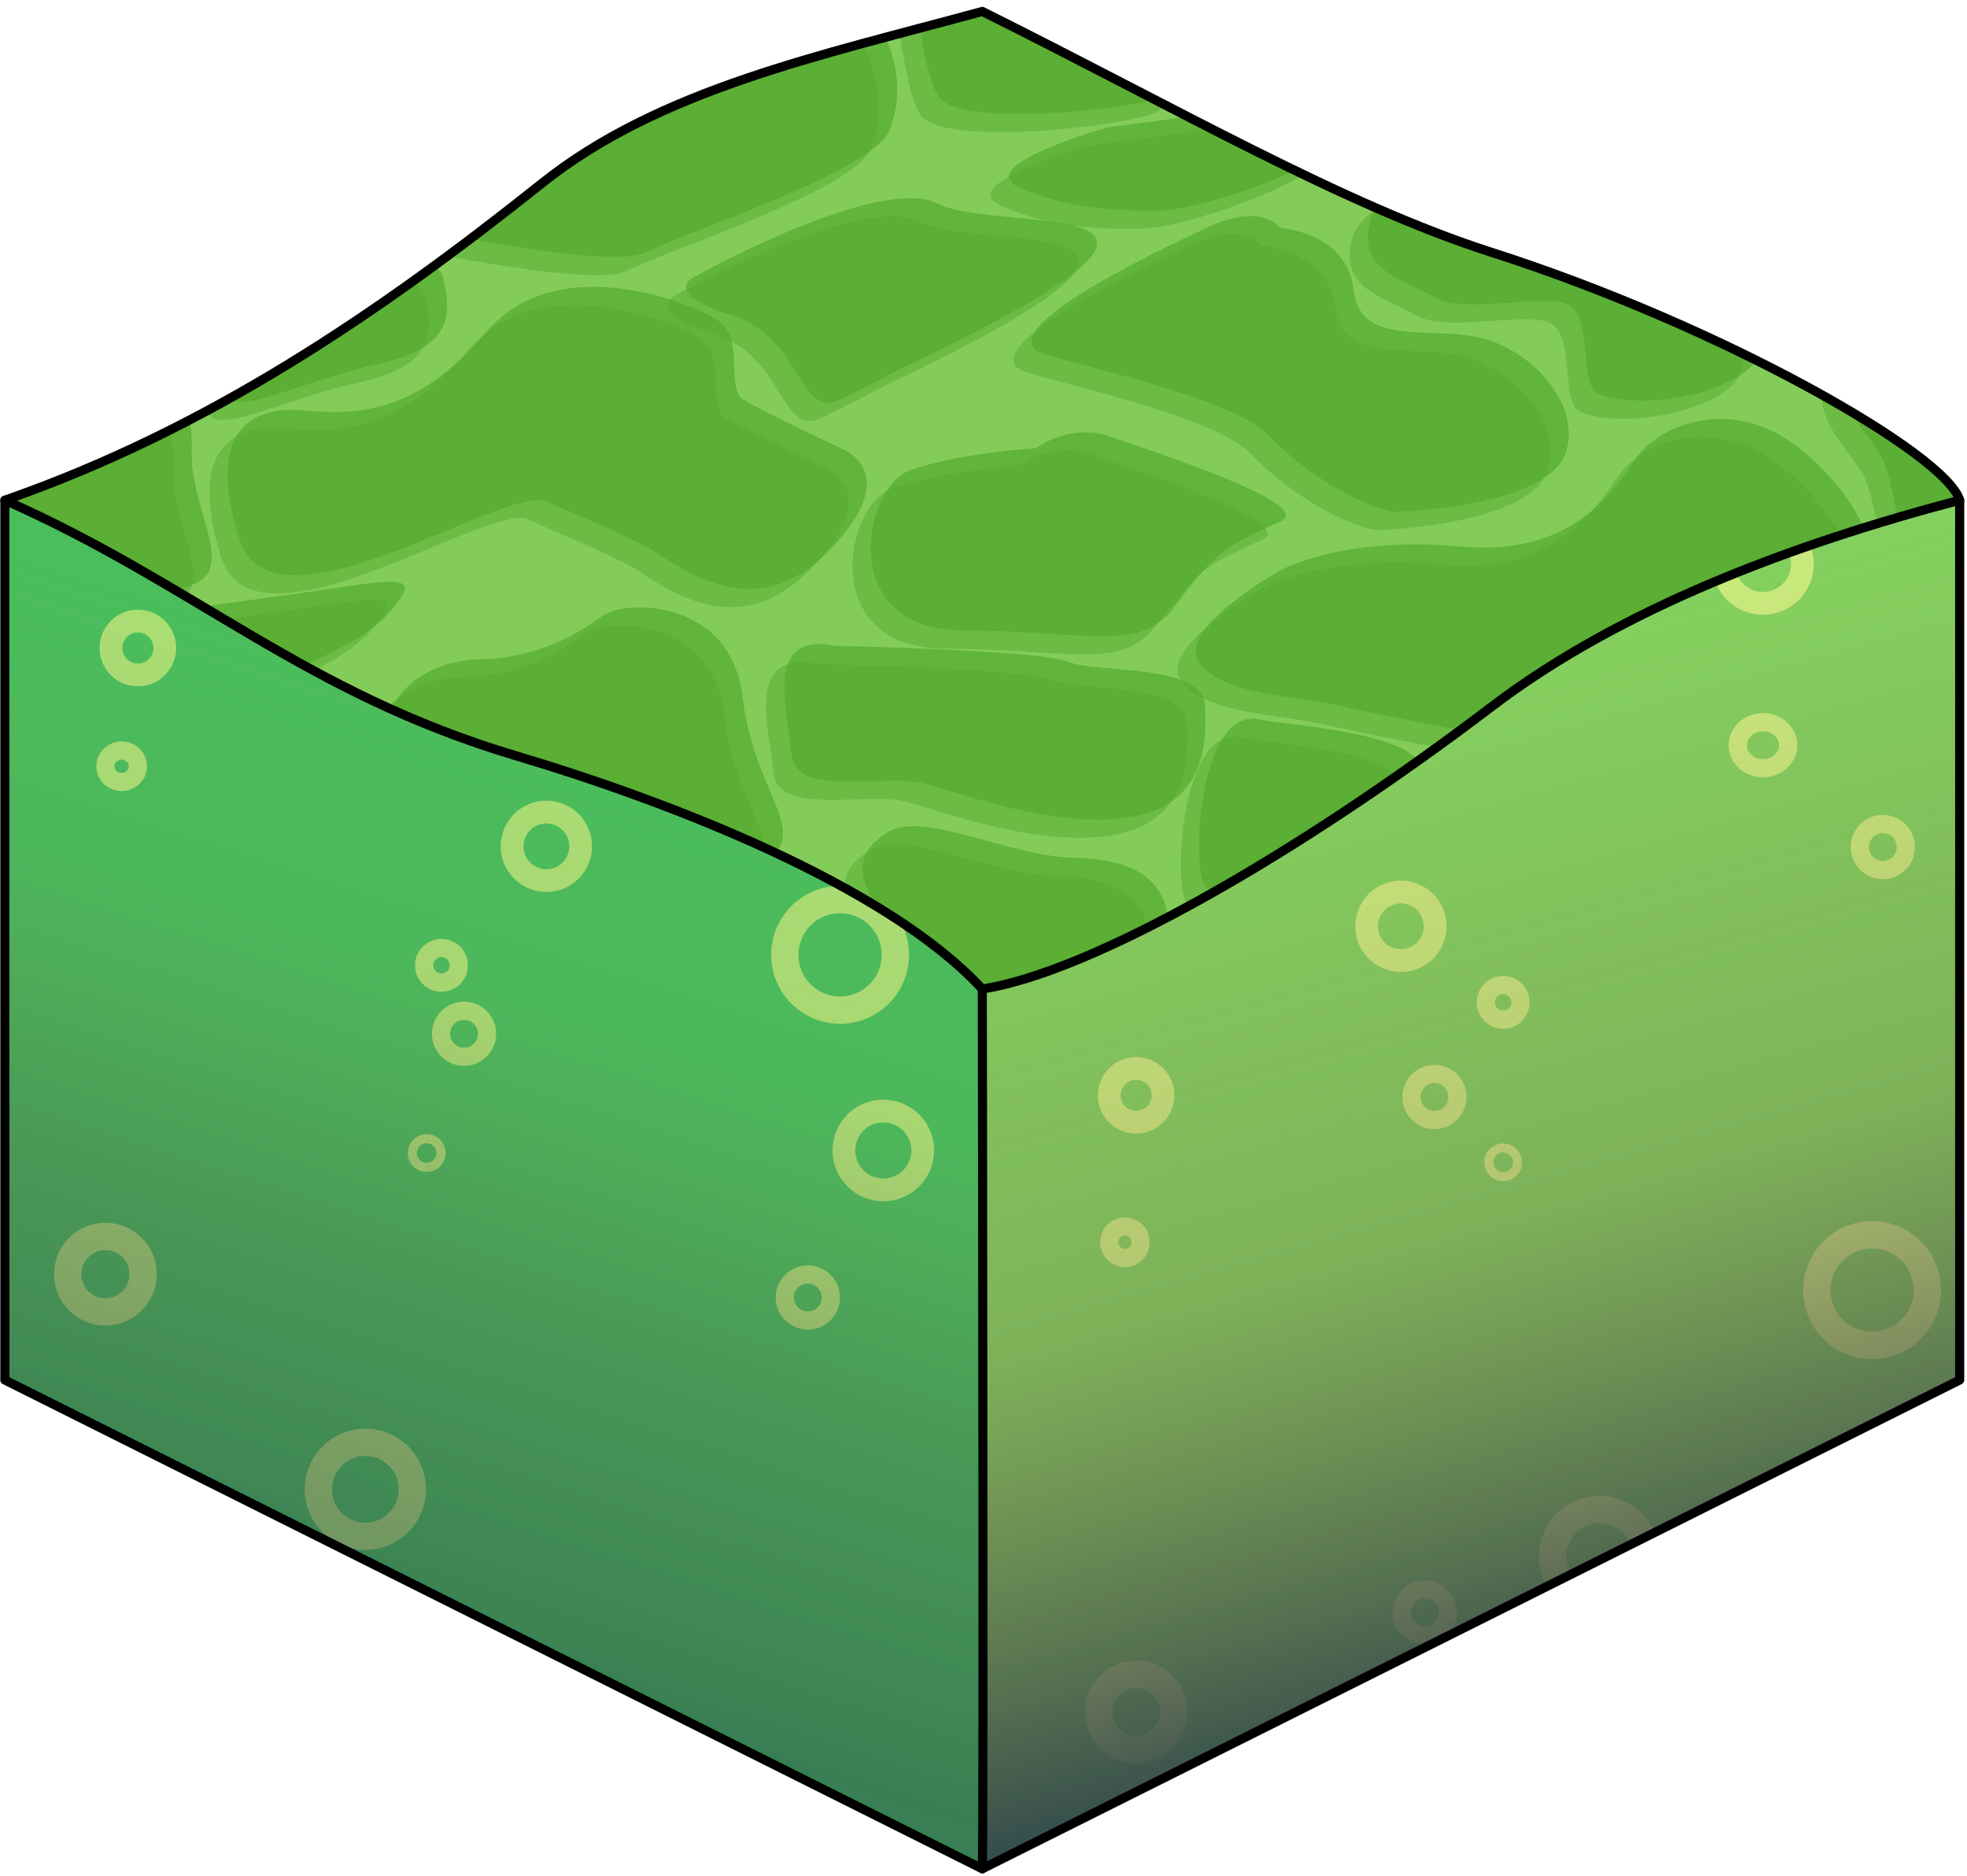 <?xml version="1.0" encoding="UTF-8" standalone="no"?><!DOCTYPE svg PUBLIC "-//W3C//DTD SVG 1.1//EN" "http://www.w3.org/Graphics/SVG/1.1/DTD/svg11.dtd"><svg width="100%" height="100%" viewBox="0 0 216 206" version="1.1" xmlns="http://www.w3.org/2000/svg" xmlns:xlink="http://www.w3.org/1999/xlink" xml:space="preserve" xmlns:serif="http://www.serif.com/" style="fill-rule:evenodd;clip-rule:evenodd;stroke-linecap:round;stroke-linejoin:round;stroke-miterlimit:1.5;"><g id="seaWater2Anim04"><path d="M215.196,54.922l0,96.598l-107.331,53.665c-15.059,-31.962 -17.731,-64.12 0,-96.598c29.802,-25.877 61.612,-49.071 107.331,-53.665Z" style="fill:#84d05e;"/><clipPath id="_clip1"><path d="M215.196,54.922l0,96.598l-107.331,53.665c-15.059,-31.962 -17.731,-64.12 0,-96.598c29.802,-25.877 61.612,-49.071 107.331,-53.665Z"/></clipPath><g clip-path="url(#_clip1)"><g><g><circle cx="205.579" cy="141.648" r="6.069" style="fill:none;stroke:#cae97c;stroke-width:3px;"/><circle cx="193.597" cy="61.918" r="4.329" style="fill:none;stroke:#cae97c;stroke-width:2.5px;"/><ellipse cx="193.597" cy="81.821" rx="2.767" ry="2.527" style="fill:none;stroke:#cae97c;stroke-width:2px;"/><circle cx="206.756" cy="93.003" r="2.527" style="fill:none;stroke:#cae97c;stroke-width:2px;"/><circle cx="156.449" cy="177.042" r="2.527" style="fill:none;stroke:#cae97c;stroke-width:2px;"/><path d="M177.497,166.068c-2.66,-1.017 -5.646,0.317 -6.664,2.977c-1.017,2.661 0.317,5.647 2.978,6.664c2.66,1.017 5.646,-0.317 6.663,-2.977c1.018,-2.661 -0.316,-5.647 -2.977,-6.664Z" style="fill:none;stroke:#cae97c;stroke-width:3px;"/><path d="M155.18,98.186c-1.941,-0.742 -4.118,0.231 -4.86,2.172c-0.742,1.94 0.231,4.117 2.171,4.859c1.941,0.742 4.118,-0.231 4.86,-2.171c0.742,-1.94 -0.231,-4.118 -2.171,-4.86Z" style="fill:none;stroke:#cae97c;stroke-width:2.5px;"/><path d="M158.424,118.085c-1.303,-0.499 -2.765,0.155 -3.263,1.458c-0.498,1.302 0.155,2.764 1.458,3.263c1.303,0.498 2.765,-0.156 3.263,-1.458c0.498,-1.303 -0.155,-2.765 -1.458,-3.263Z" style="fill:none;stroke:#cae97c;stroke-width:2px;"/><path d="M165.626,126.153c-0.812,-0.311 -1.723,0.096 -2.033,0.908c-0.311,0.812 0.096,1.723 0.908,2.034c0.812,0.31 1.723,-0.097 2.034,-0.909c0.31,-0.812 -0.097,-1.723 -0.909,-2.033Z" style="fill:none;stroke:#cae97c;stroke-width:1px;"/><path d="M165.744,108.28c-0.982,-0.376 -2.084,0.117 -2.459,1.098c-0.375,0.982 0.117,2.084 1.099,2.459c0.981,0.376 2.083,-0.117 2.458,-1.098c0.376,-0.982 -0.116,-2.084 -1.098,-2.459Z" style="fill:none;stroke:#cae97c;stroke-width:2px;"/></g><g><circle cx="124.76" cy="187.97" r="4.143" style="fill:none;stroke:#cae97c;stroke-width:3px;"/><circle cx="124.76" cy="120.267" r="2.955" style="fill:none;stroke:#cae97c;stroke-width:2.5px;"/><circle cx="123.53" cy="136.392" r="1.725" style="fill:none;stroke:#cae97c;stroke-width:2px;"/></g></g><path d="M215.196,54.922l0,96.598l-107.331,53.665c-15.059,-31.962 -17.731,-64.12 0,-96.598c29.802,-25.877 61.612,-49.071 107.331,-53.665Z" style="fill:url(#_Linear2);"/></g><path d="M215.196,54.922l0,96.598l-107.331,53.665c-15.059,-31.962 -17.731,-64.12 0,-96.598c29.802,-25.877 61.612,-49.071 107.331,-53.665Z" style="fill:none;stroke:#000;stroke-width:1px;"/><path d="M0.534,54.922c31.3,2.211 109.517,37.666 107.331,53.665c0,0 0.179,93.562 0,96.598l-107.331,-53.665l0,-96.598" style="fill:#4abe5c;"/><clipPath id="_clip3"><path d="M0.534,54.922c31.3,2.211 109.517,37.666 107.331,53.665c0,0 0.179,93.562 0,96.598l-107.331,-53.665l0,-96.598"/></clipPath><g clip-path="url(#_clip3)"><g><g><circle cx="92.25" cy="104.841" r="6.069" style="fill:none;stroke:#cae97c;stroke-opacity:0.75;stroke-width:3px;"/><circle cx="96.999" cy="126.317" r="4.329" style="fill:none;stroke:#cae97c;stroke-opacity:0.75;stroke-width:2.5px;"/><circle cx="88.708" cy="142.458" r="2.527" style="fill:none;stroke:#cae97c;stroke-opacity:0.75;stroke-width:2px;"/><circle cx="40.118" cy="163.523" r="5.161" style="fill:none;stroke:#cae97c;stroke-opacity:0.75;stroke-width:3px;"/><circle cx="59.998" cy="92.924" r="3.764" style="fill:none;stroke:#cae97c;stroke-opacity:0.75;stroke-width:2.5px;"/><circle cx="50.956" cy="113.503" r="2.527" style="fill:none;stroke:#cae97c;stroke-opacity:0.75;stroke-width:2px;"/><circle cx="46.854" cy="126.599" r="1.575" style="fill:none;stroke:#cae97c;stroke-opacity:0.75;stroke-width:1px;"/><circle cx="48.476" cy="105.992" r="1.904" style="fill:none;stroke:#cae97c;stroke-opacity:0.75;stroke-width:2px;"/></g><g><circle cx="11.574" cy="139.899" r="4.143" style="fill:none;stroke:#cae97c;stroke-opacity:0.75;stroke-width:3px;"/><circle cx="15.141" cy="71.146" r="2.955" style="fill:none;stroke:#cae97c;stroke-opacity:0.75;stroke-width:2.5px;"/><ellipse cx="13.358" cy="84.133" rx="1.784" ry="1.725" style="fill:none;stroke:#cae97c;stroke-opacity:0.75;stroke-width:2px;"/></g></g><path d="M0.534,54.922c20.927,9.26 32.845,21.116 56.103,28.051c17.188,5.125 40.794,14.302 51.228,25.614c0,0 0.179,93.562 0,96.598l-107.331,-53.665l0,-96.598Z" style="fill:url(#_Linear4);"/></g><path d="M0.534,54.922c31.3,2.211 109.517,37.666 107.331,53.665c0,0 0.179,93.562 0,96.598l-107.331,-53.665l0,-96.598" style="fill:none;stroke:#000;stroke-width:1px;"/><path d="M215.197,54.922c-18.314,4.827 -37.163,11.849 -51.342,22.628c-21.692,16.489 -44.102,29.208 -55.989,31.038c-10.433,-11.312 -34.04,-20.489 -51.228,-25.614c-23.258,-6.935 -35.176,-18.792 -56.103,-28.052c22.315,-7.788 40.935,-20.412 58.986,-34.808c12.949,-10.328 30.601,-14.016 48.345,-18.858c21.395,10.648 39.54,21.201 55.97,26.464c25.325,8.114 49.918,22.162 51.361,27.202Z" style="fill:#84cc5a;"/><clipPath id="_clip5"><path d="M215.197,54.922c-18.314,4.827 -37.163,11.849 -51.342,22.628c-21.692,16.489 -44.102,29.208 -55.989,31.038c-10.433,-11.312 -34.04,-20.489 -51.228,-25.614c-23.258,-6.935 -35.176,-18.792 -56.103,-28.052c22.315,-7.788 40.935,-20.412 58.986,-34.808c12.949,-10.328 30.601,-14.016 48.345,-18.858c21.395,10.648 39.54,21.201 55.97,26.464c25.325,8.114 49.918,22.162 51.361,27.202Z"/></clipPath><g clip-path="url(#_clip5)"><g><g opacity="0.75"><path d="M76.193,30.423c0.076,-0.043 20.4,-11.371 26.833,-8.05c6.444,3.328 35.832,-1.457 0,16.1l-5.42,2.656l-21.413,-10.706Zm37.566,8.05c-3.449,-2.955 12.79,-10.655 18.838,-13.501c6.022,-2.834 7.977,0.058 7.995,0.084l-26.833,13.417Zm-80.499,-29.516c0.035,-0.019 6.878,-3.813 19.711,-2.621c12.866,1.196 17.123,-6.635 19.548,-9.949c2.426,-3.315 10.656,-7.063 18.496,-0.208c7.839,6.855 8.523,13.55 6.644,18.144c-1.879,4.594 -22.979,11.365 -26.833,13.417l-37.566,-18.783Zm88.33,5.044c0,0 -14.771,4.159 -9.762,6.527c5.01,2.368 10.908,2.685 15.61,2.572c4.702,-0.113 18.396,-4.731 22.57,-9.435c4.174,-4.705 0.948,-3.703 -9.416,-2.245c-10.365,1.457 -19.002,2.581 -19.002,2.581Zm-23.931,-30.045c3.904,-2.224 13.344,2.747 20.169,2.886c6.824,0.138 10.838,2.385 10.566,8.866c-0.273,6.482 5.242,13.331 -0.273,14.932c-5.515,1.601 -23.062,3.291 -25.095,-0.089c-2.034,-3.38 -1.956,-11.673 -4.218,-14.865c-2.263,-3.191 -7.239,-8.261 -1.149,-11.73Zm101.993,11.57l-21.495,10.747c-3.108,-1.637 -6.23,-2.81 -10.733,-4.88c-4.502,-2.071 -30.173,15.831 -33.826,4.067c-3.653,-11.764 1.234,-14.564 6.994,-14.066c5.759,0.498 12.385,0.569 20.171,-8.623c7.785,-9.192 22.883,-3.118 25.587,-1.126c2.704,1.993 0.712,7.258 2.569,8.515c1.856,1.256 10.705,5.352 10.705,5.352l0.028,0.014Zm-193.228,0.013l0.003,-0.002c0,0 3.785,-2.84 8.219,-1.257c4.434,1.583 22.788,7.469 18.614,9.307c-4.173,1.838 -5.366,2.683 -5.366,2.683l-0.003,0.002l-21.467,-10.733Zm26.922,-24.191c0.819,0.081 7.286,0.904 7.927,6.719c0.685,6.209 7.72,4.16 13.454,5.241c5.733,1.082 11.653,7.173 9.888,12.695c-1.765,5.522 -16.143,6.48 -18.574,6.513c-2.432,0.033 -9.491,-3.553 -13.931,-8.278c-4.384,-4.665 -24.661,-8.449 -25.654,-9.445l26.89,-13.445Zm150.178,5.409l21.469,10.735c-1.737,0.867 -3.657,1.825 -5.369,2.682c-4.619,2.31 -4.067,-6.741 -11.926,-9.227c-7.825,-2.475 -4.207,-4.175 -4.174,-4.19Zm-44.995,-5.056c1.837,0.496 16.631,1.292 17.485,5.163c0.854,3.871 1.225,7.569 -7.101,9.421c-8.326,1.851 -15.033,5.551 -16.575,3.615c-1.542,-1.935 -0.705,-20.061 6.191,-18.199Zm-95.481,-0.783c0.24,-1.904 3.462,-5.729 9.735,-5.866c6.274,-0.136 10.631,-2.749 13.32,-4.716c2.688,-1.967 14.221,-1.853 15.456,8.906c1.236,10.759 7.782,14.744 2.204,18.274c-5.579,3.529 -14.175,3.187 -15.883,1.821c-1.708,-1.366 -0.374,-8.14 -2.948,-9.506c-2.574,-1.367 -11.471,1.059 -14.679,-0.837c-3.208,-1.896 -8.413,-2.814 -7.205,-8.076Zm48.759,-7.334c0,0 22.216,0.432 25.455,1.737c3.239,1.305 14.793,0.127 15.076,4.83c0.282,4.703 -0.388,11.035 -8.392,12.261c-8.004,1.226 -18.113,-2.531 -22.398,-3.71c-4.285,-1.179 -14.175,1.711 -14.622,-3.292c-0.448,-5.003 -3.133,-13.424 4.881,-11.826Zm48.785,-8.293l37.565,18.783c-4.286,2.066 -28.096,-3.317 -32.199,-4.15c-4.103,-0.834 -12.296,-1.112 -14.394,-4.753c-2.093,-3.631 8.972,-9.849 9.028,-9.88Zm-26.833,-13.416l21.466,10.733c0,0 -2.26,1.147 -6.102,6.484c-3.843,5.337 -9.037,2.846 -23.217,2.808c-14.179,-0.037 -11.081,-15.616 -6.1,-17.538c4.981,-1.921 13.953,-2.487 13.953,-2.487Zm-21.467,0c0,0 7.414,2.499 -1.477,11.471c-8.89,8.972 -17.777,0.084 -19.989,-0.738l21.466,-10.733Z" style="fill:#45a120;fill-opacity:0.75;"/><path d="M183.527,84.09c0.077,-0.043 20.4,-11.371 26.833,-8.05c6.445,3.328 35.832,-1.457 0,16.1l-5.42,2.657l-21.413,-10.707Zm37.566,8.05c-3.449,-2.955 12.79,-10.655 18.838,-13.501c6.022,-2.834 7.977,0.058 7.995,0.084l-26.833,13.417Zm-80.498,-29.516c0.034,-0.019 6.878,-3.813 19.711,-2.621c12.865,1.196 17.122,-6.635 19.548,-9.949c2.425,-3.315 10.656,-7.063 18.495,-0.208c7.84,6.856 8.523,13.551 6.644,18.144c-1.878,4.594 -22.979,11.366 -26.832,13.417l-37.566,-18.783Zm88.329,5.044c0,0 -14.771,4.159 -9.761,6.527c5.009,2.368 10.908,2.686 15.609,2.572c4.702,-0.113 18.396,-4.731 22.57,-9.435c4.174,-4.704 0.948,-3.702 -9.416,-2.245c-10.365,1.457 -19.002,2.581 -19.002,2.581Zm-23.931,-30.045c3.904,-2.224 13.345,2.747 20.169,2.886c6.824,0.138 10.839,2.385 10.566,8.867c-0.273,6.481 5.242,13.33 -0.273,14.931c-5.514,1.601 -23.062,3.291 -25.095,-0.089c-2.034,-3.38 -1.955,-11.673 -4.218,-14.865c-2.263,-3.191 -7.239,-8.261 -1.149,-11.73Zm101.993,11.57l-21.494,10.747c-3.109,-1.636 -6.231,-2.81 -10.733,-4.88c-4.503,-2.07 -30.173,15.831 -33.826,4.067c-3.654,-11.764 1.233,-14.564 6.993,-14.066c5.759,0.498 12.386,0.569 20.171,-8.623c7.786,-9.191 22.884,-3.118 25.588,-1.126c2.704,1.993 0.711,7.258 2.568,8.515c1.857,1.256 10.705,5.352 10.705,5.352l0.028,0.014Zm-193.227,0.013l0.003,-0.002c0,0 3.784,-2.84 8.219,-1.257c4.434,1.583 22.787,7.469 18.614,9.307c-4.174,1.838 -5.367,2.683 -5.367,2.683l-0.003,0.002l-21.466,-10.733Zm26.921,-24.191c0.82,0.081 7.286,0.905 7.928,6.719c0.685,6.209 7.72,4.16 13.453,5.241c5.733,1.082 11.653,7.173 9.889,12.695c-1.765,5.522 -16.144,6.48 -18.575,6.513c-2.431,0.034 -9.49,-3.553 -13.931,-8.278c-4.384,-4.665 -24.66,-8.449 -25.654,-9.445l26.89,-13.445Zm150.178,5.409l21.47,10.735c-1.738,0.867 -3.657,1.825 -5.37,2.682c-4.619,2.31 -4.067,-6.74 -11.926,-9.227c-7.824,-2.475 -4.206,-4.174 -4.174,-4.19Zm-44.994,-5.056c1.837,0.496 16.63,1.292 17.484,5.163c0.854,3.871 1.225,7.57 -7.101,9.421c-8.326,1.851 -15.033,5.551 -16.575,3.616c-1.542,-1.936 -0.705,-20.062 6.192,-18.2Zm-95.482,-0.783c0.24,-1.903 3.462,-5.729 9.736,-5.865c6.273,-0.137 10.631,-2.75 13.319,-4.717c2.688,-1.967 14.221,-1.853 15.457,8.906c1.235,10.759 7.782,14.744 2.203,18.274c-5.579,3.529 -14.175,3.188 -15.883,1.821c-1.707,-1.366 -0.373,-8.14 -2.947,-9.506c-2.574,-1.367 -11.471,1.059 -14.68,-0.837c-3.208,-1.896 -8.413,-2.814 -7.205,-8.076Zm48.759,-7.334c0,0 22.216,0.432 25.455,1.737c3.239,1.306 14.794,0.127 15.076,4.83c0.282,4.703 -0.387,11.036 -8.391,12.261c-8.004,1.226 -18.113,-2.531 -22.398,-3.71c-4.285,-1.179 -14.175,1.711 -14.623,-3.292c-0.447,-5.003 -3.133,-13.423 4.881,-11.826Zm48.785,-8.293l37.566,18.783c-4.287,2.066 -28.096,-3.316 -32.2,-4.15c-4.103,-0.834 -12.296,-1.112 -14.394,-4.752c-2.093,-3.631 8.972,-9.85 9.028,-9.881Zm-26.833,-13.416l21.466,10.733c0,0 -2.259,1.147 -6.102,6.484c-3.842,5.337 -9.037,2.847 -23.216,2.809c-14.18,-0.038 -11.082,-15.617 -6.101,-17.539c4.981,-1.921 13.953,-2.487 13.953,-2.487Zm-21.466,0c0,0 7.413,2.499 -1.478,11.472c-8.89,8.971 -17.777,0.083 -19.988,-0.739l21.466,-10.733Z" style="fill:#45a120;fill-opacity:0.75;"/><path d="M-31.148,84.09c0.077,-0.043 20.401,-11.371 26.833,-8.05c6.445,3.328 35.833,-1.457 0,16.1l-5.42,2.656l-21.413,-10.706Zm37.566,8.05c-3.448,-2.955 12.791,-10.655 18.839,-13.501c6.021,-2.834 7.977,0.058 7.994,0.084l-26.833,13.417Zm-80.498,-29.516c0.034,-0.019 6.878,-3.813 19.711,-2.621c12.866,1.196 17.122,-6.635 19.548,-9.949c2.426,-3.315 10.656,-7.063 18.495,-0.208c7.84,6.856 8.524,13.551 6.645,18.144c-1.879,4.594 -22.98,11.366 -26.833,13.417l-37.566,-18.783Zm88.329,5.044c0,0 -14.77,4.159 -9.761,6.527c5.01,2.368 10.908,2.686 15.61,2.572c4.701,-0.113 18.396,-4.731 22.57,-9.435c4.173,-4.704 0.948,-3.703 -9.417,-2.245c-10.364,1.457 -19.002,2.581 -19.002,2.581Zm-23.93,-30.045c3.904,-2.224 13.344,2.747 20.168,2.886c6.825,0.138 10.839,2.385 10.566,8.867c-0.272,6.481 5.242,13.33 -0.272,14.931c-5.515,1.601 -23.062,3.291 -25.096,-0.089c-2.033,-3.38 -1.955,-11.673 -4.218,-14.865c-2.263,-3.191 -7.239,-8.261 -1.148,-11.73Zm101.992,11.57l-21.494,10.747c-3.109,-1.637 -6.231,-2.81 -10.733,-4.88c-4.502,-2.071 -30.173,15.831 -33.826,4.067c-3.653,-11.764 1.234,-14.564 6.993,-14.066c5.76,0.498 12.386,0.569 20.171,-8.623c7.786,-9.191 22.884,-3.118 25.588,-1.126c2.704,1.993 0.712,7.258 2.568,8.515c1.857,1.256 10.705,5.352 10.705,5.352l0.028,0.014Zm-193.227,0.013l0.003,-0.002c0,0 3.785,-2.84 8.219,-1.257c4.434,1.583 22.787,7.469 18.614,9.307c-4.173,1.838 -5.367,2.683 -5.367,2.683l-0.003,0.002l-21.466,-10.733Zm26.922,-24.191c0.819,0.081 7.285,0.905 7.927,6.719c0.685,6.209 7.72,4.16 13.453,5.241c5.733,1.082 11.654,7.173 9.889,12.695c-1.765,5.522 -16.144,6.48 -18.575,6.513c-2.431,0.034 -9.49,-3.553 -13.93,-8.278c-4.385,-4.665 -24.661,-8.449 -25.654,-9.445l26.89,-13.445Zm150.178,5.409l21.469,10.735c-1.737,0.867 -3.657,1.825 -5.37,2.682c-4.619,2.31 -4.066,-6.74 -11.926,-9.227c-7.824,-2.475 -4.206,-4.174 -4.173,-4.19Zm-44.995,-5.056c1.837,0.496 16.631,1.292 17.485,5.163c0.854,3.871 1.225,7.569 -7.101,9.421c-8.326,1.851 -15.034,5.551 -16.576,3.616c-1.542,-1.936 -0.705,-20.062 6.192,-18.2Zm-95.482,-0.783c0.241,-1.903 3.463,-5.729 9.736,-5.865c6.273,-0.137 10.631,-2.75 13.319,-4.717c2.689,-1.967 14.221,-1.853 15.457,8.906c1.236,10.759 7.782,14.744 2.203,18.274c-5.578,3.529 -14.174,3.188 -15.882,1.821c-1.708,-1.366 -0.374,-8.14 -2.948,-9.506c-2.574,-1.367 -11.471,1.059 -14.679,-0.837c-3.208,-1.896 -8.413,-2.814 -7.206,-8.076Zm48.759,-7.334c0,0 22.217,0.432 25.456,1.737c3.239,1.306 14.793,0.127 15.075,4.83c0.283,4.703 -0.387,11.036 -8.391,12.261c-8.004,1.226 -18.113,-2.531 -22.398,-3.71c-4.285,-1.179 -14.175,1.711 -14.622,-3.292c-0.448,-5.003 -3.134,-13.423 4.88,-11.826Zm48.785,-8.293l37.566,18.783c-4.286,2.066 -28.096,-3.316 -32.199,-4.15c-4.104,-0.834 -12.297,-1.112 -14.395,-4.752c-2.092,-3.632 8.973,-9.85 9.028,-9.881Zm-26.833,-13.416l21.467,10.733c0,0 -2.26,1.147 -6.102,6.484c-3.843,5.337 -9.038,2.846 -23.217,2.809c-14.179,-0.038 -11.082,-15.617 -6.101,-17.539c4.981,-1.921 13.953,-2.487 13.953,-2.487Zm-21.466,0c0,0 7.414,2.499 -1.477,11.472c-8.89,8.971 -17.777,0.083 -19.989,-0.739l21.466,-10.733Z" style="fill:#45a120;fill-opacity:0.75;"/><path d="M183.512,191.426c0.077,-0.043 20.4,-11.371 26.833,-8.05c6.445,3.327 35.832,-1.457 0,16.1l-5.42,2.656l-21.413,-10.706Zm37.566,8.05c-3.449,-2.956 12.79,-10.655 18.838,-13.501c6.022,-2.834 7.977,0.058 7.995,0.084l-26.833,13.417Zm-80.498,-29.516c0.034,-0.02 6.878,-3.813 19.711,-2.621c12.865,1.196 17.122,-6.635 19.548,-9.949c2.425,-3.315 10.655,-7.063 18.495,-0.208c7.839,6.855 8.523,13.55 6.644,18.144c-1.878,4.594 -22.979,11.365 -26.833,13.416l-37.565,-18.782Zm88.329,5.044c0,0 -14.771,4.159 -9.761,6.527c5.009,2.368 10.907,2.685 15.609,2.572c4.702,-0.113 18.396,-4.731 22.57,-9.435c4.174,-4.705 0.948,-3.703 -9.416,-2.245c-10.365,1.457 -19.002,2.581 -19.002,2.581Zm-23.931,-30.045c3.904,-2.224 13.345,2.747 20.169,2.886c6.824,0.138 10.839,2.385 10.566,8.866c-0.273,6.482 5.242,13.331 -0.273,14.932c-5.514,1.601 -23.062,3.291 -25.095,-0.089c-2.034,-3.38 -1.955,-11.673 -4.218,-14.865c-2.263,-3.191 -7.239,-8.261 -1.149,-11.73Zm101.993,11.57l-21.494,10.747c-3.109,-1.637 -6.231,-2.81 -10.733,-4.88c-4.503,-2.071 -30.173,15.831 -33.827,4.067c-3.653,-11.764 1.234,-14.564 6.994,-14.066c5.759,0.498 12.385,0.569 20.171,-8.623c7.786,-9.192 22.884,-3.118 25.588,-1.126c2.704,1.993 0.711,7.258 2.568,8.514c1.857,1.257 10.705,5.353 10.705,5.353l0.028,0.014Zm-193.227,0.013l0.003,-0.002c0,0 3.784,-2.84 8.218,-1.257c4.435,1.583 22.788,7.469 18.615,9.307c-4.174,1.838 -5.367,2.683 -5.367,2.683l-0.003,0.002l-21.466,-10.733Zm26.921,-24.191c0.819,0.081 7.286,0.904 7.928,6.719c0.685,6.209 7.72,4.16 13.453,5.241c5.733,1.082 11.653,7.173 9.888,12.695c-1.764,5.522 -16.143,6.48 -18.574,6.513c-2.431,0.033 -9.49,-3.553 -13.931,-8.278c-4.384,-4.666 -24.66,-8.449 -25.654,-9.445l26.89,-13.445Zm150.178,5.409l21.469,10.735c-1.737,0.867 -3.656,1.825 -5.369,2.682c-4.619,2.309 -4.067,-6.741 -11.926,-9.227c-7.824,-2.475 -4.206,-4.175 -4.174,-4.19Zm-44.994,-5.056c1.836,0.496 16.63,1.292 17.484,5.163c0.854,3.871 1.225,7.569 -7.101,9.42c-8.326,1.852 -15.033,5.552 -16.575,3.616c-1.542,-1.935 -0.705,-20.061 6.192,-18.199Zm-95.482,-0.783c0.24,-1.904 3.462,-5.729 9.735,-5.866c6.274,-0.136 10.632,-2.749 13.32,-4.716c2.688,-1.967 14.221,-1.853 15.457,8.906c1.235,10.759 7.782,14.744 2.203,18.273c-5.579,3.53 -14.175,3.188 -15.883,1.822c-1.707,-1.366 -0.374,-8.14 -2.947,-9.507c-2.574,-1.366 -11.472,1.06 -14.68,-0.836c-3.208,-1.896 -8.413,-2.814 -7.205,-8.076Zm48.759,-7.334c0,0 22.216,0.432 25.455,1.737c3.239,1.305 14.794,0.127 15.076,4.83c0.282,4.703 -0.387,11.035 -8.391,12.261c-8.004,1.226 -18.114,-2.531 -22.398,-3.71c-4.285,-1.18 -14.175,1.711 -14.623,-3.292c-0.447,-5.003 -3.133,-13.424 4.881,-11.826Zm48.785,-8.293l37.566,18.783c-4.287,2.066 -28.096,-3.317 -32.2,-4.151c-4.103,-0.833 -12.296,-1.111 -14.394,-4.752c-2.093,-3.631 8.972,-9.849 9.028,-9.88Zm-26.833,-13.417l21.466,10.734c0,0 -2.259,1.147 -6.102,6.484c-3.842,5.337 -9.037,2.846 -23.216,2.808c-14.18,-0.038 -11.082,-15.617 -6.101,-17.538c4.981,-1.921 13.953,-2.488 13.953,-2.488Zm-21.466,0c0,0 7.413,2.499 -1.478,11.472c-8.89,8.972 -17.777,0.084 -19.989,-0.738l21.467,-10.734Z" style="fill:#45a120;fill-opacity:0.75;"/><path d="M76.187,137.757c0.076,-0.043 20.4,-11.371 26.833,-8.05c6.444,3.328 35.832,-1.457 0,16.1l-5.42,2.657l-21.413,-10.707Zm37.566,8.05c-3.449,-2.955 12.79,-10.655 18.838,-13.501c6.022,-2.834 7.977,0.059 7.995,0.085l-26.833,13.416Zm-80.499,-29.516c0.035,-0.019 6.878,-3.813 19.711,-2.621c12.866,1.196 17.123,-6.634 19.548,-9.949c2.426,-3.314 10.656,-7.063 18.496,-0.208c7.839,6.856 8.523,13.551 6.644,18.144c-1.879,4.594 -22.98,11.366 -26.833,13.417l-37.566,-18.783Zm88.33,5.044c0,0 -14.771,4.159 -9.762,6.527c5.01,2.368 10.908,2.686 15.61,2.573c4.702,-0.114 18.396,-4.732 22.57,-9.436c4.174,-4.704 0.948,-3.702 -9.416,-2.245c-10.365,1.457 -19.002,2.581 -19.002,2.581Zm-23.931,-30.045c3.904,-2.224 13.344,2.748 20.169,2.886c6.824,0.138 10.838,2.385 10.566,8.867c-0.273,6.481 5.242,13.33 -0.273,14.931c-5.515,1.601 -23.062,3.291 -25.095,-0.089c-2.034,-3.38 -1.956,-11.673 -4.218,-14.865c-2.263,-3.191 -7.239,-8.261 -1.149,-11.73Zm101.993,11.57l-21.495,10.748c-3.108,-1.637 -6.23,-2.811 -10.733,-4.881c-4.502,-2.07 -30.173,15.831 -33.826,4.067c-3.653,-11.764 1.234,-14.564 6.994,-14.066c5.759,0.498 12.385,0.569 20.171,-8.622c7.785,-9.192 22.883,-3.119 25.587,-1.127c2.704,1.993 0.712,7.259 2.569,8.515c1.856,1.256 10.705,5.352 10.705,5.352l0.028,0.014Zm-193.228,0.013l0.003,-0.002c0,0 3.785,-2.84 8.219,-1.257c4.434,1.583 22.788,7.469 18.614,9.307c-4.173,1.838 -5.366,2.684 -5.366,2.684l-0.003,0.001l-21.467,-10.733Zm26.922,-24.191c0.819,0.081 7.286,0.905 7.927,6.719c0.685,6.209 7.72,4.16 13.454,5.242c5.733,1.081 11.653,7.172 9.888,12.694c-1.765,5.522 -16.143,6.48 -18.574,6.513c-2.432,0.034 -9.491,-3.553 -13.931,-8.278c-4.384,-4.665 -24.661,-8.449 -25.654,-9.445l26.89,-13.445Zm150.178,5.41l21.469,10.734c-1.737,0.867 -3.657,1.825 -5.369,2.682c-4.619,2.31 -4.067,-6.74 -11.926,-9.227c-7.825,-2.475 -4.207,-4.174 -4.174,-4.189Zm-44.995,-5.057c1.837,0.496 16.631,1.293 17.485,5.164c0.854,3.871 1.225,7.569 -7.101,9.42c-8.326,1.851 -15.033,5.551 -16.575,3.616c-1.542,-1.936 -0.705,-20.062 6.191,-18.2Zm-95.481,-0.783c0.24,-1.903 3.462,-5.729 9.735,-5.865c6.274,-0.137 10.631,-2.75 13.32,-4.717c2.688,-1.967 14.221,-1.853 15.456,8.906c1.236,10.76 7.782,14.744 2.204,18.274c-5.579,3.529 -14.175,3.188 -15.883,1.821c-1.708,-1.366 -0.374,-8.14 -2.948,-9.506c-2.574,-1.366 -11.471,1.059 -14.679,-0.837c-3.208,-1.896 -8.413,-2.814 -7.205,-8.076Zm48.759,-7.334c0,0 22.216,0.432 25.455,1.738c3.239,1.305 14.793,0.126 15.076,4.829c0.282,4.703 -0.388,11.036 -8.392,12.261c-8.004,1.226 -18.113,-2.531 -22.398,-3.71c-4.285,-1.179 -14.175,1.712 -14.622,-3.292c-0.448,-5.003 -3.133,-13.423 4.881,-11.826Zm48.785,-8.293l37.565,18.783c-4.286,2.066 -28.096,-3.316 -32.199,-4.15c-4.103,-0.834 -12.296,-1.112 -14.394,-4.752c-2.093,-3.631 8.972,-9.849 9.028,-9.881Zm-26.833,-13.416l21.466,10.733c0,0 -2.26,1.147 -6.102,6.484c-3.843,5.337 -9.037,2.847 -23.217,2.809c-14.179,-0.038 -11.081,-15.617 -6.1,-17.538c4.981,-1.922 13.953,-2.488 13.953,-2.488Zm-21.467,0c0,0 7.414,2.499 -1.477,11.472c-8.89,8.971 -17.777,0.083 -19.989,-0.739l21.466,-10.733Z" style="fill:#45a120;fill-opacity:0.75;"/><path d="M76.175,245.094c0.076,-0.042 20.4,-11.371 26.833,-8.049c6.444,3.327 35.832,-1.458 0,16.099l-5.42,2.657l-21.413,-10.707Zm37.566,8.05c-3.449,-2.955 12.79,-10.655 18.838,-13.501c6.022,-2.833 7.977,0.059 7.995,0.085l-26.833,13.416Zm-80.499,-29.516c0.035,-0.019 6.878,-3.813 19.711,-2.62c12.866,1.195 17.123,-6.635 19.548,-9.95c2.426,-3.314 10.656,-7.063 18.496,-0.207c7.839,6.855 8.523,13.55 6.644,18.144c-1.879,4.593 -22.98,11.365 -26.833,13.416l-37.566,-18.783Zm88.33,5.045c0,0 -14.771,4.158 -9.762,6.526c5.01,2.369 10.908,2.686 15.61,2.573c4.702,-0.113 18.396,-4.731 22.57,-9.436c4.174,-4.704 0.948,-3.702 -9.416,-2.245c-10.365,1.458 -19.002,2.582 -19.002,2.582Zm-23.931,-30.046c3.904,-2.223 13.344,2.748 20.169,2.886c6.824,0.138 10.838,2.386 10.566,8.867c-0.273,6.481 5.242,13.33 -0.273,14.931c-5.515,1.602 -23.062,3.292 -25.095,-0.088c-2.034,-3.38 -1.956,-11.674 -4.219,-14.865c-2.262,-3.192 -7.238,-8.262 -1.148,-11.731Zm101.993,11.571l-21.495,10.747c-3.108,-1.637 -6.23,-2.811 -10.733,-4.881c-4.502,-2.07 -30.173,15.832 -33.826,4.067c-3.653,-11.764 1.234,-14.564 6.994,-14.066c5.759,0.498 12.385,0.57 20.171,-8.622c7.785,-9.192 22.883,-3.119 25.587,-1.126c2.704,1.992 0.712,7.258 2.569,8.514c1.856,1.256 10.705,5.353 10.705,5.353l0.028,0.014Zm-193.228,0.012l0.003,-0.001c0,0 3.785,-2.841 8.219,-1.257c4.434,1.583 22.788,7.469 18.614,9.307c-4.173,1.838 -5.366,2.683 -5.366,2.683l-0.003,0.001l-21.467,-10.733Zm26.922,-24.191c0.819,0.082 7.286,0.905 7.927,6.719c0.685,6.21 7.72,4.16 13.453,5.242c5.734,1.081 11.654,7.173 9.889,12.694c-1.765,5.522 -16.143,6.48 -18.575,6.514c-2.431,0.033 -9.49,-3.553 -13.93,-8.278c-4.384,-4.666 -24.661,-8.45 -25.654,-9.446l26.89,-13.445Zm150.178,5.41l21.469,10.734c-1.737,0.867 -3.657,1.826 -5.369,2.682c-4.619,2.31 -4.067,-6.74 -11.926,-9.226c-7.825,-2.476 -4.207,-4.175 -4.174,-4.19Zm-44.995,-5.057c1.837,0.496 16.631,1.293 17.485,5.164c0.854,3.871 1.225,7.569 -7.101,9.42c-8.326,1.851 -15.033,5.552 -16.575,3.616c-1.542,-1.935 -0.705,-20.062 6.191,-18.2Zm-95.481,-0.783c0.24,-1.903 3.462,-5.728 9.735,-5.865c6.274,-0.137 10.631,-2.75 13.32,-4.716c2.688,-1.967 14.221,-1.853 15.456,8.906c1.236,10.759 7.782,14.744 2.204,18.273c-5.579,3.53 -14.175,3.188 -15.883,1.822c-1.708,-1.366 -0.374,-8.141 -2.948,-9.507c-2.574,-1.366 -11.471,1.059 -14.679,-0.837c-3.208,-1.895 -8.413,-2.814 -7.205,-8.076Zm48.759,-7.334c0,0 22.216,0.433 25.455,1.738c3.239,1.305 14.793,0.126 15.076,4.83c0.282,4.703 -0.388,11.035 -8.392,12.261c-8.004,1.225 -18.113,-2.531 -22.398,-3.711c-4.285,-1.179 -14.175,1.712 -14.622,-3.291c-0.448,-5.004 -3.133,-13.424 4.881,-11.827Zm48.785,-8.292l37.565,18.782c-4.286,2.066 -28.096,-3.316 -32.199,-4.15c-4.103,-0.834 -12.296,-1.112 -14.394,-4.752c-2.093,-3.631 8.972,-9.849 9.028,-9.88Zm-26.833,-13.417l21.466,10.733c0,0 -2.26,1.148 -6.102,6.485c-3.843,5.336 -9.037,2.846 -23.217,2.808c-14.179,-0.038 -11.081,-15.617 -6.1,-17.538c4.981,-1.921 13.953,-2.488 13.953,-2.488Zm-21.467,0c0,0 7.414,2.499 -1.477,11.472c-8.89,8.972 -17.777,0.083 -19.989,-0.739l21.466,-10.733Z" style="fill:#45a120;fill-opacity:0.75;"/><path d="M-31.151,191.426c0.077,-0.043 20.401,-11.371 26.833,-8.05c6.445,3.327 35.833,-1.457 0,16.1l-5.42,2.656l-21.413,-10.706Zm37.566,8.05c-3.448,-2.956 12.791,-10.655 18.839,-13.501c6.021,-2.834 7.977,0.058 7.994,0.084l-26.833,13.417Zm-80.498,-29.516c0.034,-0.02 6.878,-3.813 19.711,-2.621c12.866,1.196 17.122,-6.635 19.548,-9.949c2.426,-3.315 10.656,-7.063 18.495,-0.208c7.84,6.855 8.524,13.55 6.645,18.144c-1.879,4.594 -22.98,11.365 -26.833,13.416l-37.566,-18.782Zm88.329,5.044c0,0 -14.77,4.159 -9.761,6.527c5.01,2.368 10.908,2.685 15.61,2.572c4.701,-0.113 18.396,-4.731 22.57,-9.435c4.173,-4.705 0.948,-3.703 -9.417,-2.245c-10.364,1.457 -19.002,2.581 -19.002,2.581Zm-23.93,-30.045c3.904,-2.224 13.344,2.747 20.168,2.886c6.825,0.138 10.839,2.385 10.566,8.866c-0.272,6.482 5.242,13.331 -0.272,14.932c-5.515,1.601 -23.062,3.291 -25.096,-0.089c-2.033,-3.38 -1.955,-11.673 -4.218,-14.865c-2.263,-3.191 -7.239,-8.261 -1.148,-11.73Zm101.992,11.57l-21.494,10.747c-3.108,-1.637 -6.231,-2.81 -10.733,-4.88c-4.502,-2.071 -30.173,15.831 -33.826,4.067c-3.653,-11.764 1.234,-14.564 6.993,-14.066c5.76,0.498 12.386,0.569 20.172,-8.623c7.785,-9.192 22.883,-3.118 25.587,-1.126c2.704,1.993 0.712,7.258 2.568,8.514c1.857,1.257 10.705,5.353 10.705,5.353l0.028,0.014Zm-193.227,0.013l0.003,-0.002c0,0 3.785,-2.84 8.219,-1.257c4.434,1.583 22.787,7.469 18.614,9.307c-4.173,1.838 -5.367,2.683 -5.367,2.683l-0.003,0.002l-21.466,-10.733Zm26.922,-24.191c0.819,0.081 7.285,0.904 7.927,6.719c0.685,6.209 7.72,4.16 13.453,5.241c5.733,1.082 11.654,7.173 9.889,12.695c-1.765,5.522 -16.144,6.48 -18.575,6.513c-2.431,0.033 -9.49,-3.553 -13.93,-8.278c-4.385,-4.666 -24.661,-8.449 -25.654,-9.445l26.89,-13.445Zm150.178,5.409l21.469,10.735c-1.737,0.867 -3.657,1.825 -5.37,2.682c-4.619,2.309 -4.066,-6.741 -11.926,-9.227c-7.824,-2.475 -4.206,-4.175 -4.173,-4.19Zm-44.995,-5.056c1.837,0.496 16.631,1.292 17.485,5.163c0.854,3.871 1.225,7.569 -7.101,9.42c-8.326,1.852 -15.034,5.552 -16.576,3.616c-1.542,-1.935 -0.704,-20.061 6.192,-18.199Zm-95.481,-0.783c0.24,-1.904 3.462,-5.729 9.735,-5.866c6.273,-0.136 10.631,-2.749 13.319,-4.716c2.689,-1.967 14.222,-1.853 15.457,8.906c1.236,10.759 7.782,14.744 2.203,18.273c-5.578,3.53 -14.174,3.188 -15.882,1.822c-1.708,-1.366 -0.374,-8.14 -2.948,-9.507c-2.574,-1.366 -11.471,1.06 -14.679,-0.836c-3.208,-1.896 -8.413,-2.814 -7.205,-8.076Zm48.758,-7.334c0,0 22.217,0.432 25.456,1.737c3.239,1.305 14.793,0.127 15.075,4.83c0.283,4.703 -0.387,11.035 -8.391,12.261c-8.004,1.226 -18.113,-2.531 -22.398,-3.71c-4.285,-1.18 -14.175,1.711 -14.622,-3.292c-0.448,-5.003 -3.134,-13.424 4.88,-11.826Zm48.785,-8.293l37.566,18.783c-4.286,2.066 -28.096,-3.317 -32.199,-4.151c-4.104,-0.833 -12.296,-1.111 -14.395,-4.752c-2.092,-3.631 8.973,-9.849 9.028,-9.88Zm-26.833,-13.417l21.467,10.734c0,0 -2.26,1.147 -6.102,6.484c-3.843,5.337 -9.038,2.846 -23.217,2.808c-14.179,-0.038 -11.082,-15.617 -6.101,-17.538c4.981,-1.921 13.953,-2.488 13.953,-2.488Zm-21.466,0c0,0 7.414,2.499 -1.477,11.472c-8.89,8.972 -17.777,0.084 -19.989,-0.738l21.466,-10.734Z" style="fill:#45a120;fill-opacity:0.75;"/><path d="M74.193,32.423c0.076,-0.043 20.4,-11.371 26.833,-8.05c6.444,3.328 35.832,-1.457 0,16.1l-5.42,2.656l-21.413,-10.706Zm37.566,8.05c-3.449,-2.955 12.79,-10.655 18.838,-13.501c6.022,-2.834 7.977,0.058 7.995,0.084l-26.833,13.417Zm-80.499,-29.516c0.035,-0.019 6.878,-3.813 19.711,-2.621c12.866,1.196 17.123,-6.635 19.548,-9.949c2.426,-3.315 10.656,-7.063 18.496,-0.208c7.839,6.855 8.523,13.55 6.644,18.144c-1.879,4.594 -22.979,11.365 -26.833,13.417l-37.566,-18.783Zm88.33,5.044c0,0 -14.771,4.159 -9.762,6.527c5.01,2.368 10.908,2.685 15.61,2.572c4.702,-0.113 18.396,-4.731 22.57,-9.435c4.174,-4.705 0.948,-3.703 -9.416,-2.245c-10.365,1.457 -19.002,2.581 -19.002,2.581Zm-23.931,-30.045c3.904,-2.224 13.344,2.747 20.169,2.886c6.824,0.138 10.838,2.385 10.566,8.866c-0.273,6.482 5.242,13.331 -0.273,14.932c-5.515,1.601 -23.062,3.291 -25.095,-0.089c-2.034,-3.38 -1.956,-11.673 -4.218,-14.865c-2.263,-3.191 -7.239,-8.261 -1.149,-11.73Zm101.993,11.57l-21.495,10.747c-3.108,-1.637 -6.23,-2.81 -10.733,-4.88c-4.502,-2.071 -30.173,15.831 -33.826,4.067c-3.653,-11.764 1.234,-14.564 6.994,-14.066c5.759,0.498 12.385,0.569 20.171,-8.623c7.785,-9.192 22.883,-3.118 25.587,-1.126c2.704,1.993 0.712,7.258 2.569,8.515c1.856,1.256 10.705,5.352 10.705,5.352l0.028,0.014Zm-193.228,0.013l0.003,-0.002c0,0 3.785,-2.84 8.219,-1.257c4.434,1.583 22.788,7.469 18.614,9.307c-4.173,1.838 -5.366,2.683 -5.366,2.683l-0.003,0.002l-21.467,-10.733Zm26.922,-24.191c0.819,0.081 7.286,0.904 7.927,6.719c0.685,6.209 7.72,4.16 13.454,5.241c5.733,1.082 11.653,7.173 9.888,12.695c-1.765,5.522 -16.143,6.48 -18.574,6.513c-2.432,0.033 -9.491,-3.553 -13.931,-8.278c-4.384,-4.665 -24.661,-8.449 -25.654,-9.445l26.89,-13.445Zm150.178,5.409l21.469,10.735c-1.737,0.867 -3.657,1.825 -5.369,2.682c-4.619,2.31 -4.067,-6.741 -11.926,-9.227c-7.825,-2.475 -4.207,-4.175 -4.174,-4.19Zm-44.995,-5.056c1.837,0.496 16.631,1.292 17.485,5.163c0.854,3.871 1.225,7.569 -7.101,9.421c-8.326,1.851 -15.033,5.551 -16.575,3.615c-1.542,-1.935 -0.705,-20.061 6.191,-18.199Zm-95.481,-0.783c0.24,-1.904 3.462,-5.729 9.735,-5.866c6.274,-0.136 10.631,-2.749 13.32,-4.716c2.688,-1.967 14.221,-1.853 15.456,8.906c1.236,10.759 7.782,14.744 2.204,18.274c-5.579,3.529 -14.175,3.187 -15.883,1.821c-1.708,-1.366 -0.374,-8.14 -2.948,-9.506c-2.574,-1.367 -11.471,1.059 -14.679,-0.837c-3.208,-1.896 -8.413,-2.814 -7.205,-8.076Zm48.759,-7.334c0,0 22.216,0.432 25.455,1.737c3.239,1.305 14.793,0.127 15.076,4.83c0.282,4.703 -0.388,11.035 -8.392,12.261c-8.004,1.226 -18.113,-2.531 -22.398,-3.71c-4.285,-1.179 -14.175,1.711 -14.622,-3.292c-0.448,-5.003 -3.133,-13.424 4.881,-11.826Zm48.785,-8.293l37.565,18.783c-4.286,2.066 -28.096,-3.317 -32.199,-4.15c-4.103,-0.834 -12.296,-1.112 -14.394,-4.753c-2.093,-3.631 8.972,-9.849 9.028,-9.88Zm-26.833,-13.416l21.466,10.733c0,0 -2.26,1.147 -6.102,6.484c-3.843,5.337 -9.037,2.846 -23.217,2.808c-14.179,-0.037 -11.081,-15.616 -6.1,-17.538c4.981,-1.921 13.953,-2.487 13.953,-2.487Zm-21.467,0c0,0 7.414,2.499 -1.477,11.471c-8.89,8.972 -17.777,0.084 -19.989,-0.738l21.466,-10.733Z" style="fill:#45a120;fill-opacity:0.5;"/><path d="M181.527,86.09c0.077,-0.043 20.4,-11.371 26.833,-8.05c6.445,3.328 35.832,-1.457 0,16.1l-5.42,2.657l-21.413,-10.707Zm37.566,8.05c-3.449,-2.955 12.79,-10.655 18.838,-13.501c6.022,-2.834 7.977,0.058 7.995,0.084l-26.833,13.417Zm-80.498,-29.516c0.034,-0.019 6.878,-3.813 19.711,-2.621c12.865,1.196 17.122,-6.635 19.548,-9.949c2.425,-3.315 10.656,-7.063 18.495,-0.208c7.84,6.856 8.523,13.551 6.644,18.144c-1.878,4.594 -22.979,11.366 -26.832,13.417l-37.566,-18.783Zm88.329,5.044c0,0 -14.771,4.159 -9.761,6.527c5.009,2.368 10.908,2.686 15.609,2.572c4.702,-0.113 18.396,-4.731 22.57,-9.435c4.174,-4.704 0.948,-3.702 -9.416,-2.245c-10.365,1.457 -19.002,2.581 -19.002,2.581Zm-23.931,-30.045c3.904,-2.224 13.345,2.747 20.169,2.886c6.824,0.138 10.839,2.385 10.566,8.867c-0.273,6.481 5.242,13.33 -0.273,14.931c-5.514,1.601 -23.062,3.291 -25.095,-0.089c-2.034,-3.38 -1.955,-11.673 -4.218,-14.865c-2.263,-3.191 -7.239,-8.261 -1.149,-11.73Zm101.993,11.57l-21.494,10.747c-3.109,-1.636 -6.231,-2.81 -10.733,-4.88c-4.503,-2.07 -30.173,15.831 -33.826,4.067c-3.654,-11.764 1.233,-14.564 6.993,-14.066c5.759,0.498 12.386,0.569 20.171,-8.623c7.786,-9.191 22.884,-3.118 25.588,-1.126c2.704,1.993 0.711,7.258 2.568,8.515c1.857,1.256 10.705,5.352 10.705,5.352l0.028,0.014Zm-193.227,0.013l0.003,-0.002c0,0 3.784,-2.84 8.219,-1.257c4.434,1.583 22.787,7.469 18.614,9.307c-4.174,1.838 -5.367,2.683 -5.367,2.683l-0.003,0.002l-21.466,-10.733Zm26.921,-24.191c0.82,0.081 7.286,0.905 7.928,6.719c0.685,6.209 7.72,4.16 13.453,5.241c5.733,1.082 11.653,7.173 9.889,12.695c-1.765,5.522 -16.144,6.48 -18.575,6.513c-2.431,0.034 -9.49,-3.553 -13.931,-8.278c-4.384,-4.665 -24.66,-8.449 -25.654,-9.445l26.89,-13.445Zm150.178,5.409l21.47,10.735c-1.738,0.867 -3.657,1.825 -5.37,2.682c-4.619,2.31 -4.067,-6.74 -11.926,-9.227c-7.824,-2.475 -4.206,-4.174 -4.174,-4.19Zm-44.994,-5.056c1.837,0.496 16.63,1.292 17.484,5.163c0.854,3.871 1.225,7.57 -7.101,9.421c-8.326,1.851 -15.033,5.551 -16.575,3.616c-1.542,-1.936 -0.705,-20.062 6.192,-18.2Zm-95.482,-0.783c0.24,-1.903 3.462,-5.729 9.736,-5.865c6.273,-0.137 10.631,-2.75 13.319,-4.717c2.688,-1.967 14.221,-1.853 15.457,8.906c1.235,10.759 7.782,14.744 2.203,18.274c-5.579,3.529 -14.175,3.188 -15.883,1.821c-1.707,-1.366 -0.373,-8.14 -2.947,-9.506c-2.574,-1.367 -11.471,1.059 -14.68,-0.837c-3.208,-1.896 -8.413,-2.814 -7.205,-8.076Zm48.759,-7.334c0,0 22.216,0.432 25.455,1.737c3.239,1.306 14.794,0.127 15.076,4.83c0.282,4.703 -0.387,11.036 -8.391,12.261c-8.004,1.226 -18.113,-2.531 -22.398,-3.71c-4.285,-1.179 -14.175,1.711 -14.623,-3.292c-0.447,-5.003 -3.133,-13.423 4.881,-11.826Zm48.785,-8.293l37.566,18.783c-4.287,2.066 -28.096,-3.316 -32.2,-4.15c-4.103,-0.834 -12.296,-1.112 -14.394,-4.752c-2.093,-3.631 8.972,-9.85 9.028,-9.881Zm-26.833,-13.416l21.466,10.733c0,0 -2.259,1.147 -6.102,6.484c-3.842,5.337 -9.037,2.847 -23.216,2.809c-14.18,-0.038 -11.082,-15.617 -6.101,-17.539c4.981,-1.921 13.953,-2.487 13.953,-2.487Zm-21.466,0c0,0 7.413,2.499 -1.478,11.472c-8.89,8.971 -17.777,0.083 -19.988,-0.739l21.466,-10.733Z" style="fill:#45a120;fill-opacity:0.5;"/><path d="M-33.148,86.09c0.077,-0.043 20.401,-11.371 26.833,-8.05c6.445,3.328 35.833,-1.457 0,16.1l-5.42,2.656l-21.413,-10.706Zm37.566,8.05c-3.448,-2.955 12.791,-10.655 18.839,-13.501c6.021,-2.834 7.977,0.058 7.994,0.084l-26.833,13.417Zm-80.498,-29.516c0.034,-0.019 6.878,-3.813 19.711,-2.621c12.866,1.196 17.122,-6.635 19.548,-9.949c2.426,-3.315 10.656,-7.063 18.495,-0.208c7.84,6.856 8.524,13.551 6.645,18.144c-1.879,4.594 -22.98,11.366 -26.833,13.417l-37.566,-18.783Zm88.329,5.044c0,0 -14.77,4.159 -9.761,6.527c5.01,2.368 10.908,2.686 15.61,2.572c4.701,-0.113 18.396,-4.731 22.57,-9.435c4.173,-4.704 0.948,-3.703 -9.417,-2.245c-10.364,1.457 -19.002,2.581 -19.002,2.581Zm-23.93,-30.045c3.904,-2.224 13.344,2.747 20.168,2.886c6.825,0.138 10.839,2.385 10.566,8.867c-0.272,6.481 5.242,13.33 -0.272,14.931c-5.515,1.601 -23.062,3.291 -25.096,-0.089c-2.033,-3.38 -1.955,-11.673 -4.218,-14.865c-2.263,-3.191 -7.239,-8.261 -1.148,-11.73Zm101.992,11.57l-21.494,10.747c-3.109,-1.637 -6.231,-2.81 -10.733,-4.88c-4.502,-2.071 -30.173,15.831 -33.826,4.067c-3.653,-11.764 1.234,-14.564 6.993,-14.066c5.76,0.498 12.386,0.569 20.171,-8.623c7.786,-9.191 22.884,-3.118 25.588,-1.126c2.704,1.993 0.712,7.258 2.568,8.515c1.857,1.256 10.705,5.352 10.705,5.352l0.028,0.014Zm-193.227,0.013l0.003,-0.002c0,0 3.785,-2.84 8.219,-1.257c4.434,1.583 22.787,7.469 18.614,9.307c-4.173,1.838 -5.367,2.683 -5.367,2.683l-0.003,0.002l-21.466,-10.733Zm26.922,-24.191c0.819,0.081 7.285,0.905 7.927,6.719c0.685,6.209 7.72,4.16 13.453,5.241c5.733,1.082 11.654,7.173 9.889,12.695c-1.765,5.522 -16.144,6.48 -18.575,6.513c-2.431,0.034 -9.49,-3.553 -13.93,-8.278c-4.385,-4.665 -24.661,-8.449 -25.654,-9.445l26.89,-13.445Zm150.178,5.409l21.469,10.735c-1.737,0.867 -3.657,1.825 -5.37,2.682c-4.619,2.31 -4.066,-6.74 -11.926,-9.227c-7.824,-2.475 -4.206,-4.174 -4.173,-4.19Zm-44.995,-5.056c1.837,0.496 16.631,1.292 17.485,5.163c0.854,3.871 1.225,7.569 -7.101,9.421c-8.326,1.851 -15.034,5.551 -16.576,3.616c-1.542,-1.936 -0.705,-20.062 6.192,-18.2Zm-95.482,-0.783c0.241,-1.903 3.463,-5.729 9.736,-5.865c6.273,-0.137 10.631,-2.75 13.319,-4.717c2.689,-1.967 14.221,-1.853 15.457,8.906c1.236,10.759 7.782,14.744 2.203,18.274c-5.578,3.529 -14.174,3.188 -15.882,1.821c-1.708,-1.366 -0.374,-8.14 -2.948,-9.506c-2.574,-1.367 -11.471,1.059 -14.679,-0.837c-3.208,-1.896 -8.413,-2.814 -7.206,-8.076Zm48.759,-7.334c0,0 22.217,0.432 25.456,1.737c3.239,1.306 14.793,0.127 15.075,4.83c0.283,4.703 -0.387,11.036 -8.391,12.261c-8.004,1.226 -18.113,-2.531 -22.398,-3.71c-4.285,-1.179 -14.175,1.711 -14.622,-3.292c-0.448,-5.003 -3.134,-13.423 4.88,-11.826Zm48.785,-8.293l37.566,18.783c-4.286,2.066 -28.096,-3.316 -32.199,-4.15c-4.104,-0.834 -12.297,-1.112 -14.395,-4.752c-2.092,-3.632 8.973,-9.85 9.028,-9.881Zm-26.833,-13.416l21.467,10.733c0,0 -2.26,1.147 -6.102,6.484c-3.843,5.337 -9.038,2.846 -23.217,2.809c-14.179,-0.038 -11.082,-15.617 -6.101,-17.539c4.981,-1.921 13.953,-2.487 13.953,-2.487Zm-21.466,0c0,0 7.414,2.499 -1.477,11.472c-8.89,8.971 -17.777,0.083 -19.989,-0.739l21.466,-10.733Z" style="fill:#45a120;fill-opacity:0.5;"/><path d="M181.512,193.426c0.077,-0.043 20.4,-11.371 26.833,-8.05c6.445,3.327 35.832,-1.457 0,16.1l-5.42,2.656l-21.413,-10.706Zm37.566,8.05c-3.449,-2.956 12.79,-10.655 18.838,-13.501c6.022,-2.834 7.977,0.058 7.995,0.084l-26.833,13.417Zm-80.498,-29.516c0.034,-0.02 6.878,-3.813 19.711,-2.621c12.865,1.196 17.122,-6.635 19.548,-9.949c2.425,-3.315 10.655,-7.063 18.495,-0.208c7.839,6.855 8.523,13.55 6.644,18.144c-1.878,4.594 -22.979,11.365 -26.833,13.416l-37.565,-18.782Zm88.329,5.044c0,0 -14.771,4.159 -9.761,6.527c5.009,2.368 10.907,2.685 15.609,2.572c4.702,-0.113 18.396,-4.731 22.57,-9.435c4.174,-4.705 0.948,-3.703 -9.416,-2.245c-10.365,1.457 -19.002,2.581 -19.002,2.581Zm-23.931,-30.045c3.904,-2.224 13.345,2.747 20.169,2.886c6.824,0.138 10.839,2.385 10.566,8.866c-0.273,6.482 5.242,13.331 -0.273,14.932c-5.514,1.601 -23.062,3.291 -25.095,-0.089c-2.034,-3.38 -1.955,-11.673 -4.218,-14.865c-2.263,-3.191 -7.239,-8.261 -1.149,-11.73Zm101.993,11.57l-21.494,10.747c-3.109,-1.637 -6.231,-2.81 -10.733,-4.88c-4.503,-2.071 -30.173,15.831 -33.827,4.067c-3.653,-11.764 1.234,-14.564 6.994,-14.066c5.759,0.498 12.385,0.569 20.171,-8.623c7.786,-9.192 22.884,-3.118 25.588,-1.126c2.704,1.993 0.711,7.258 2.568,8.514c1.857,1.257 10.705,5.353 10.705,5.353l0.028,0.014Zm-193.227,0.013l0.003,-0.002c0,0 3.784,-2.84 8.218,-1.257c4.435,1.583 22.788,7.469 18.615,9.307c-4.174,1.838 -5.367,2.683 -5.367,2.683l-0.003,0.002l-21.466,-10.733Zm26.921,-24.191c0.819,0.081 7.286,0.904 7.928,6.719c0.685,6.209 7.72,4.16 13.453,5.241c5.733,1.082 11.653,7.173 9.888,12.695c-1.764,5.522 -16.143,6.48 -18.574,6.513c-2.431,0.033 -9.49,-3.553 -13.931,-8.278c-4.384,-4.666 -24.66,-8.449 -25.654,-9.445l26.89,-13.445Zm150.178,5.409l21.469,10.735c-1.737,0.867 -3.656,1.825 -5.369,2.682c-4.619,2.309 -4.067,-6.741 -11.926,-9.227c-7.824,-2.475 -4.206,-4.175 -4.174,-4.19Zm-44.994,-5.056c1.836,0.496 16.63,1.292 17.484,5.163c0.854,3.871 1.225,7.569 -7.101,9.42c-8.326,1.852 -15.033,5.552 -16.575,3.616c-1.542,-1.935 -0.705,-20.061 6.192,-18.199Zm-95.482,-0.783c0.24,-1.904 3.462,-5.729 9.735,-5.866c6.274,-0.136 10.632,-2.749 13.32,-4.716c2.688,-1.967 14.221,-1.853 15.457,8.906c1.235,10.759 7.782,14.744 2.203,18.273c-5.579,3.53 -14.175,3.188 -15.883,1.822c-1.707,-1.366 -0.374,-8.14 -2.947,-9.507c-2.574,-1.366 -11.472,1.06 -14.68,-0.836c-3.208,-1.896 -8.413,-2.814 -7.205,-8.076Zm48.759,-7.334c0,0 22.216,0.432 25.455,1.737c3.239,1.305 14.794,0.127 15.076,4.83c0.282,4.703 -0.387,11.035 -8.391,12.261c-8.004,1.226 -18.114,-2.531 -22.398,-3.71c-4.285,-1.18 -14.175,1.711 -14.623,-3.292c-0.447,-5.003 -3.133,-13.424 4.881,-11.826Zm48.785,-8.293l37.566,18.783c-4.287,2.066 -28.096,-3.317 -32.2,-4.151c-4.103,-0.833 -12.296,-1.111 -14.394,-4.752c-2.093,-3.631 8.972,-9.849 9.028,-9.88Zm-26.833,-13.417l21.466,10.734c0,0 -2.259,1.147 -6.102,6.484c-3.842,5.337 -9.037,2.846 -23.216,2.808c-14.18,-0.038 -11.082,-15.617 -6.101,-17.538c4.981,-1.921 13.953,-2.488 13.953,-2.488Zm-21.466,0c0,0 7.413,2.499 -1.478,11.472c-8.89,8.972 -17.777,0.084 -19.989,-0.738l21.467,-10.734Z" style="fill:#45a120;fill-opacity:0.5;"/><path d="M74.187,139.757c0.076,-0.043 20.4,-11.371 26.833,-8.05c6.444,3.328 35.832,-1.457 0,16.1l-5.42,2.657l-21.413,-10.707Zm37.566,8.05c-3.449,-2.955 12.79,-10.655 18.838,-13.501c6.022,-2.834 7.977,0.059 7.995,0.085l-26.833,13.416Zm-80.499,-29.516c0.035,-0.019 6.878,-3.813 19.711,-2.621c12.866,1.196 17.123,-6.634 19.548,-9.949c2.426,-3.314 10.656,-7.063 18.496,-0.208c7.839,6.856 8.523,13.551 6.644,18.144c-1.879,4.594 -22.98,11.366 -26.833,13.417l-37.566,-18.783Zm88.33,5.044c0,0 -14.771,4.159 -9.762,6.527c5.01,2.368 10.908,2.686 15.61,2.573c4.702,-0.114 18.396,-4.732 22.57,-9.436c4.174,-4.704 0.948,-3.702 -9.416,-2.245c-10.365,1.457 -19.002,2.581 -19.002,2.581Zm-23.931,-30.045c3.904,-2.224 13.344,2.748 20.169,2.886c6.824,0.138 10.838,2.385 10.566,8.867c-0.273,6.481 5.242,13.33 -0.273,14.931c-5.515,1.601 -23.062,3.291 -25.095,-0.089c-2.034,-3.38 -1.956,-11.673 -4.218,-14.865c-2.263,-3.191 -7.239,-8.261 -1.149,-11.73Zm101.993,11.57l-21.495,10.748c-3.108,-1.637 -6.23,-2.811 -10.733,-4.881c-4.502,-2.07 -30.173,15.831 -33.826,4.067c-3.653,-11.764 1.234,-14.564 6.994,-14.066c5.759,0.498 12.385,0.569 20.171,-8.622c7.785,-9.192 22.883,-3.119 25.587,-1.127c2.704,1.993 0.712,7.259 2.569,8.515c1.856,1.256 10.705,5.352 10.705,5.352l0.028,0.014Zm-193.228,0.013l0.003,-0.002c0,0 3.785,-2.84 8.219,-1.257c4.434,1.583 22.788,7.469 18.614,9.307c-4.173,1.838 -5.366,2.684 -5.366,2.684l-0.003,0.001l-21.467,-10.733Zm26.922,-24.191c0.819,0.081 7.286,0.905 7.927,6.719c0.685,6.209 7.72,4.16 13.454,5.242c5.733,1.081 11.653,7.172 9.888,12.694c-1.765,5.522 -16.143,6.48 -18.574,6.513c-2.432,0.034 -9.491,-3.553 -13.931,-8.278c-4.384,-4.665 -24.661,-8.449 -25.654,-9.445l26.89,-13.445Zm150.178,5.41l21.469,10.734c-1.737,0.867 -3.657,1.825 -5.369,2.682c-4.619,2.31 -4.067,-6.74 -11.926,-9.227c-7.825,-2.475 -4.207,-4.174 -4.174,-4.189Zm-44.995,-5.057c1.837,0.496 16.631,1.293 17.485,5.164c0.854,3.871 1.225,7.569 -7.101,9.42c-8.326,1.851 -15.033,5.551 -16.575,3.616c-1.542,-1.936 -0.705,-20.062 6.191,-18.2Zm-95.481,-0.783c0.24,-1.903 3.462,-5.729 9.735,-5.865c6.274,-0.137 10.631,-2.75 13.32,-4.717c2.688,-1.967 14.221,-1.853 15.456,8.906c1.236,10.76 7.782,14.744 2.204,18.274c-5.579,3.529 -14.175,3.188 -15.883,1.821c-1.708,-1.366 -0.374,-8.14 -2.948,-9.506c-2.574,-1.366 -11.471,1.059 -14.679,-0.837c-3.208,-1.896 -8.413,-2.814 -7.205,-8.076Zm48.759,-7.334c0,0 22.216,0.432 25.455,1.738c3.239,1.305 14.793,0.126 15.076,4.829c0.282,4.703 -0.388,11.036 -8.392,12.261c-8.004,1.226 -18.113,-2.531 -22.398,-3.71c-4.285,-1.179 -14.175,1.712 -14.622,-3.292c-0.448,-5.003 -3.133,-13.423 4.881,-11.826Zm48.785,-8.293l37.565,18.783c-4.286,2.066 -28.096,-3.316 -32.199,-4.15c-4.103,-0.834 -12.296,-1.112 -14.394,-4.752c-2.093,-3.631 8.972,-9.849 9.028,-9.881Zm-26.833,-13.416l21.466,10.733c0,0 -2.26,1.147 -6.102,6.484c-3.843,5.337 -9.037,2.847 -23.217,2.809c-14.179,-0.038 -11.081,-15.617 -6.1,-17.538c4.981,-1.922 13.953,-2.488 13.953,-2.488Zm-21.467,0c0,0 7.414,2.499 -1.477,11.472c-8.89,8.971 -17.777,0.083 -19.989,-0.739l21.466,-10.733Z" style="fill:#45a120;fill-opacity:0.5;"/><path d="M74.175,247.094c0.076,-0.042 20.4,-11.371 26.833,-8.049c6.444,3.327 35.832,-1.458 0,16.099l-5.42,2.657l-21.413,-10.707Zm37.566,8.05c-3.449,-2.955 12.79,-10.655 18.838,-13.501c6.022,-2.833 7.977,0.059 7.995,0.085l-26.833,13.416Zm-80.499,-29.516c0.035,-0.019 6.878,-3.813 19.711,-2.62c12.866,1.195 17.123,-6.635 19.548,-9.95c2.426,-3.314 10.656,-7.063 18.496,-0.207c7.839,6.855 8.523,13.55 6.644,18.144c-1.879,4.593 -22.98,11.365 -26.833,13.416l-37.566,-18.783Zm88.33,5.045c0,0 -14.771,4.158 -9.762,6.526c5.01,2.369 10.908,2.686 15.61,2.573c4.702,-0.113 18.396,-4.731 22.57,-9.436c4.174,-4.704 0.948,-3.702 -9.416,-2.245c-10.365,1.458 -19.002,2.582 -19.002,2.582Zm-23.931,-30.046c3.904,-2.223 13.344,2.748 20.169,2.886c6.824,0.138 10.838,2.386 10.566,8.867c-0.273,6.481 5.242,13.33 -0.273,14.931c-5.515,1.602 -23.062,3.292 -25.095,-0.088c-2.034,-3.38 -1.956,-11.674 -4.219,-14.865c-2.262,-3.192 -7.238,-8.262 -1.148,-11.731Zm101.993,11.571l-21.495,10.747c-3.108,-1.637 -6.23,-2.811 -10.733,-4.881c-4.502,-2.07 -30.173,15.832 -33.826,4.067c-3.653,-11.764 1.234,-14.564 6.994,-14.066c5.759,0.498 12.385,0.57 20.171,-8.622c7.785,-9.192 22.883,-3.119 25.587,-1.126c2.704,1.992 0.712,7.258 2.569,8.514c1.856,1.256 10.705,5.353 10.705,5.353l0.028,0.014Zm-193.228,0.012l0.003,-0.001c0,0 3.785,-2.841 8.219,-1.257c4.434,1.583 22.788,7.469 18.614,9.307c-4.173,1.838 -5.366,2.683 -5.366,2.683l-0.003,0.001l-21.467,-10.733Zm26.922,-24.191c0.819,0.082 7.286,0.905 7.927,6.719c0.685,6.21 7.72,4.16 13.453,5.242c5.734,1.081 11.654,7.173 9.889,12.694c-1.765,5.522 -16.143,6.48 -18.575,6.514c-2.431,0.033 -9.49,-3.553 -13.93,-8.278c-4.384,-4.666 -24.661,-8.45 -25.654,-9.446l26.89,-13.445Zm150.178,5.41l21.469,10.734c-1.737,0.867 -3.657,1.826 -5.369,2.682c-4.619,2.31 -4.067,-6.74 -11.926,-9.226c-7.825,-2.476 -4.207,-4.175 -4.174,-4.19Zm-44.995,-5.057c1.837,0.496 16.631,1.293 17.485,5.164c0.854,3.871 1.225,7.569 -7.101,9.42c-8.326,1.851 -15.033,5.552 -16.575,3.616c-1.542,-1.935 -0.705,-20.062 6.191,-18.2Zm-95.481,-0.783c0.24,-1.903 3.462,-5.728 9.735,-5.865c6.274,-0.137 10.631,-2.75 13.32,-4.716c2.688,-1.967 14.221,-1.853 15.456,8.906c1.236,10.759 7.782,14.744 2.204,18.273c-5.579,3.53 -14.175,3.188 -15.883,1.822c-1.708,-1.366 -0.374,-8.141 -2.948,-9.507c-2.574,-1.366 -11.471,1.059 -14.679,-0.837c-3.208,-1.895 -8.413,-2.814 -7.205,-8.076Zm48.759,-7.334c0,0 22.216,0.433 25.455,1.738c3.239,1.305 14.793,0.126 15.076,4.83c0.282,4.703 -0.388,11.035 -8.392,12.261c-8.004,1.225 -18.113,-2.531 -22.398,-3.711c-4.285,-1.179 -14.175,1.712 -14.622,-3.291c-0.448,-5.004 -3.133,-13.424 4.881,-11.827Zm48.785,-8.292l37.565,18.782c-4.286,2.066 -28.096,-3.316 -32.199,-4.15c-4.103,-0.834 -12.296,-1.112 -14.394,-4.752c-2.093,-3.631 8.972,-9.849 9.028,-9.88Zm-26.833,-13.417l21.466,10.733c0,0 -2.26,1.148 -6.102,6.485c-3.843,5.336 -9.037,2.846 -23.217,2.808c-14.179,-0.038 -11.081,-15.617 -6.1,-17.538c4.981,-1.921 13.953,-2.488 13.953,-2.488Zm-21.467,0c0,0 7.414,2.499 -1.477,11.472c-8.89,8.972 -17.777,0.083 -19.989,-0.739l21.466,-10.733Z" style="fill:#45a120;fill-opacity:0.5;"/><path d="M-33.151,193.426c0.077,-0.043 20.401,-11.371 26.833,-8.05c6.445,3.327 35.833,-1.457 0,16.1l-5.42,2.656l-21.413,-10.706Zm37.566,8.05c-3.448,-2.956 12.791,-10.655 18.839,-13.501c6.021,-2.834 7.977,0.058 7.994,0.084l-26.833,13.417Zm-80.498,-29.516c0.034,-0.02 6.878,-3.813 19.711,-2.621c12.866,1.196 17.122,-6.635 19.548,-9.949c2.426,-3.315 10.656,-7.063 18.495,-0.208c7.84,6.855 8.524,13.55 6.645,18.144c-1.879,4.594 -22.98,11.365 -26.833,13.416l-37.566,-18.782Zm88.329,5.044c0,0 -14.77,4.159 -9.761,6.527c5.01,2.368 10.908,2.685 15.61,2.572c4.701,-0.113 18.396,-4.731 22.57,-9.435c4.173,-4.705 0.948,-3.703 -9.417,-2.245c-10.364,1.457 -19.002,2.581 -19.002,2.581Zm-23.93,-30.045c3.904,-2.224 13.344,2.747 20.168,2.886c6.825,0.138 10.839,2.385 10.566,8.866c-0.272,6.482 5.242,13.331 -0.272,14.932c-5.515,1.601 -23.062,3.291 -25.096,-0.089c-2.033,-3.38 -1.955,-11.673 -4.218,-14.865c-2.263,-3.191 -7.239,-8.261 -1.148,-11.73Zm101.992,11.57l-21.494,10.747c-3.108,-1.637 -6.231,-2.81 -10.733,-4.88c-4.502,-2.071 -30.173,15.831 -33.826,4.067c-3.653,-11.764 1.234,-14.564 6.993,-14.066c5.76,0.498 12.386,0.569 20.172,-8.623c7.785,-9.192 22.883,-3.118 25.587,-1.126c2.704,1.993 0.712,7.258 2.568,8.514c1.857,1.257 10.705,5.353 10.705,5.353l0.028,0.014Zm-193.227,0.013l0.003,-0.002c0,0 3.785,-2.84 8.219,-1.257c4.434,1.583 22.787,7.469 18.614,9.307c-4.173,1.838 -5.367,2.683 -5.367,2.683l-0.003,0.002l-21.466,-10.733Zm26.922,-24.191c0.819,0.081 7.285,0.904 7.927,6.719c0.685,6.209 7.72,4.16 13.453,5.241c5.733,1.082 11.654,7.173 9.889,12.695c-1.765,5.522 -16.144,6.48 -18.575,6.513c-2.431,0.033 -9.49,-3.553 -13.93,-8.278c-4.385,-4.666 -24.661,-8.449 -25.654,-9.445l26.89,-13.445Zm150.178,5.409l21.469,10.735c-1.737,0.867 -3.657,1.825 -5.37,2.682c-4.619,2.309 -4.066,-6.741 -11.926,-9.227c-7.824,-2.475 -4.206,-4.175 -4.173,-4.19Zm-44.995,-5.056c1.837,0.496 16.631,1.292 17.485,5.163c0.854,3.871 1.225,7.569 -7.101,9.42c-8.326,1.852 -15.034,5.552 -16.576,3.616c-1.542,-1.935 -0.704,-20.061 6.192,-18.199Zm-95.481,-0.783c0.24,-1.904 3.462,-5.729 9.735,-5.866c6.273,-0.136 10.631,-2.749 13.319,-4.716c2.689,-1.967 14.222,-1.853 15.457,8.906c1.236,10.759 7.782,14.744 2.203,18.273c-5.578,3.53 -14.174,3.188 -15.882,1.822c-1.708,-1.366 -0.374,-8.14 -2.948,-9.507c-2.574,-1.366 -11.471,1.06 -14.679,-0.836c-3.208,-1.896 -8.413,-2.814 -7.205,-8.076Zm48.758,-7.334c0,0 22.217,0.432 25.456,1.737c3.239,1.305 14.793,0.127 15.075,4.83c0.283,4.703 -0.387,11.035 -8.391,12.261c-8.004,1.226 -18.113,-2.531 -22.398,-3.71c-4.285,-1.18 -14.175,1.711 -14.622,-3.292c-0.448,-5.003 -3.134,-13.424 4.88,-11.826Zm48.785,-8.293l37.566,18.783c-4.286,2.066 -28.096,-3.317 -32.199,-4.151c-4.104,-0.833 -12.296,-1.111 -14.395,-4.752c-2.092,-3.631 8.973,-9.849 9.028,-9.88Zm-26.833,-13.417l21.467,10.734c0,0 -2.26,1.147 -6.102,6.484c-3.843,5.337 -9.038,2.846 -23.217,2.808c-14.179,-0.038 -11.082,-15.617 -6.101,-17.538c4.981,-1.921 13.953,-2.488 13.953,-2.488Zm-21.466,0c0,0 7.414,2.499 -1.477,11.472c-8.89,8.972 -17.777,0.084 -19.989,-0.738l21.466,-10.734Z" style="fill:#45a120;fill-opacity:0.5;"/></g></g></g><path d="M215.197,54.922c-18.314,4.827 -37.163,11.849 -51.342,22.628c-21.692,16.489 -44.102,29.208 -55.989,31.038c-10.433,-11.312 -34.04,-20.489 -51.228,-25.614c-23.258,-6.935 -35.176,-18.792 -56.103,-28.052c22.315,-7.788 40.935,-20.412 58.986,-34.808c12.949,-10.328 30.601,-14.016 48.345,-18.858c21.395,10.648 39.54,21.201 55.97,26.464c25.325,8.114 49.918,22.162 51.361,27.202Z" style="fill:none;stroke:#000;stroke-width:1px;"/></g><defs><linearGradient id="_Linear2" x1="0" y1="0" x2="1" y2="0" gradientUnits="userSpaceOnUse" gradientTransform="matrix(32.578,112.509,-112.509,32.578,150.798,76.388)"><stop offset="0" style="stop-color:#7e5e49;stop-opacity:0"/><stop offset="0.5" style="stop-color:#68564a;stop-opacity:0.251"/><stop offset="1" style="stop-color:#273f4b;stop-opacity:1"/></linearGradient><linearGradient id="_Linear4" x1="0" y1="0" x2="1" y2="0" gradientUnits="userSpaceOnUse" gradientTransform="matrix(-32.239,101.945,-101.945,-32.239,54.319,71.001)"><stop offset="0" style="stop-color:#7e5e49;stop-opacity:0"/><stop offset="0.34" style="stop-color:#725a49;stop-opacity:0.069"/><stop offset="0.63" style="stop-color:#474a4a;stop-opacity:0.318"/><stop offset="1" style="stop-color:#273f4b;stop-opacity:0.5"/></linearGradient></defs></svg>